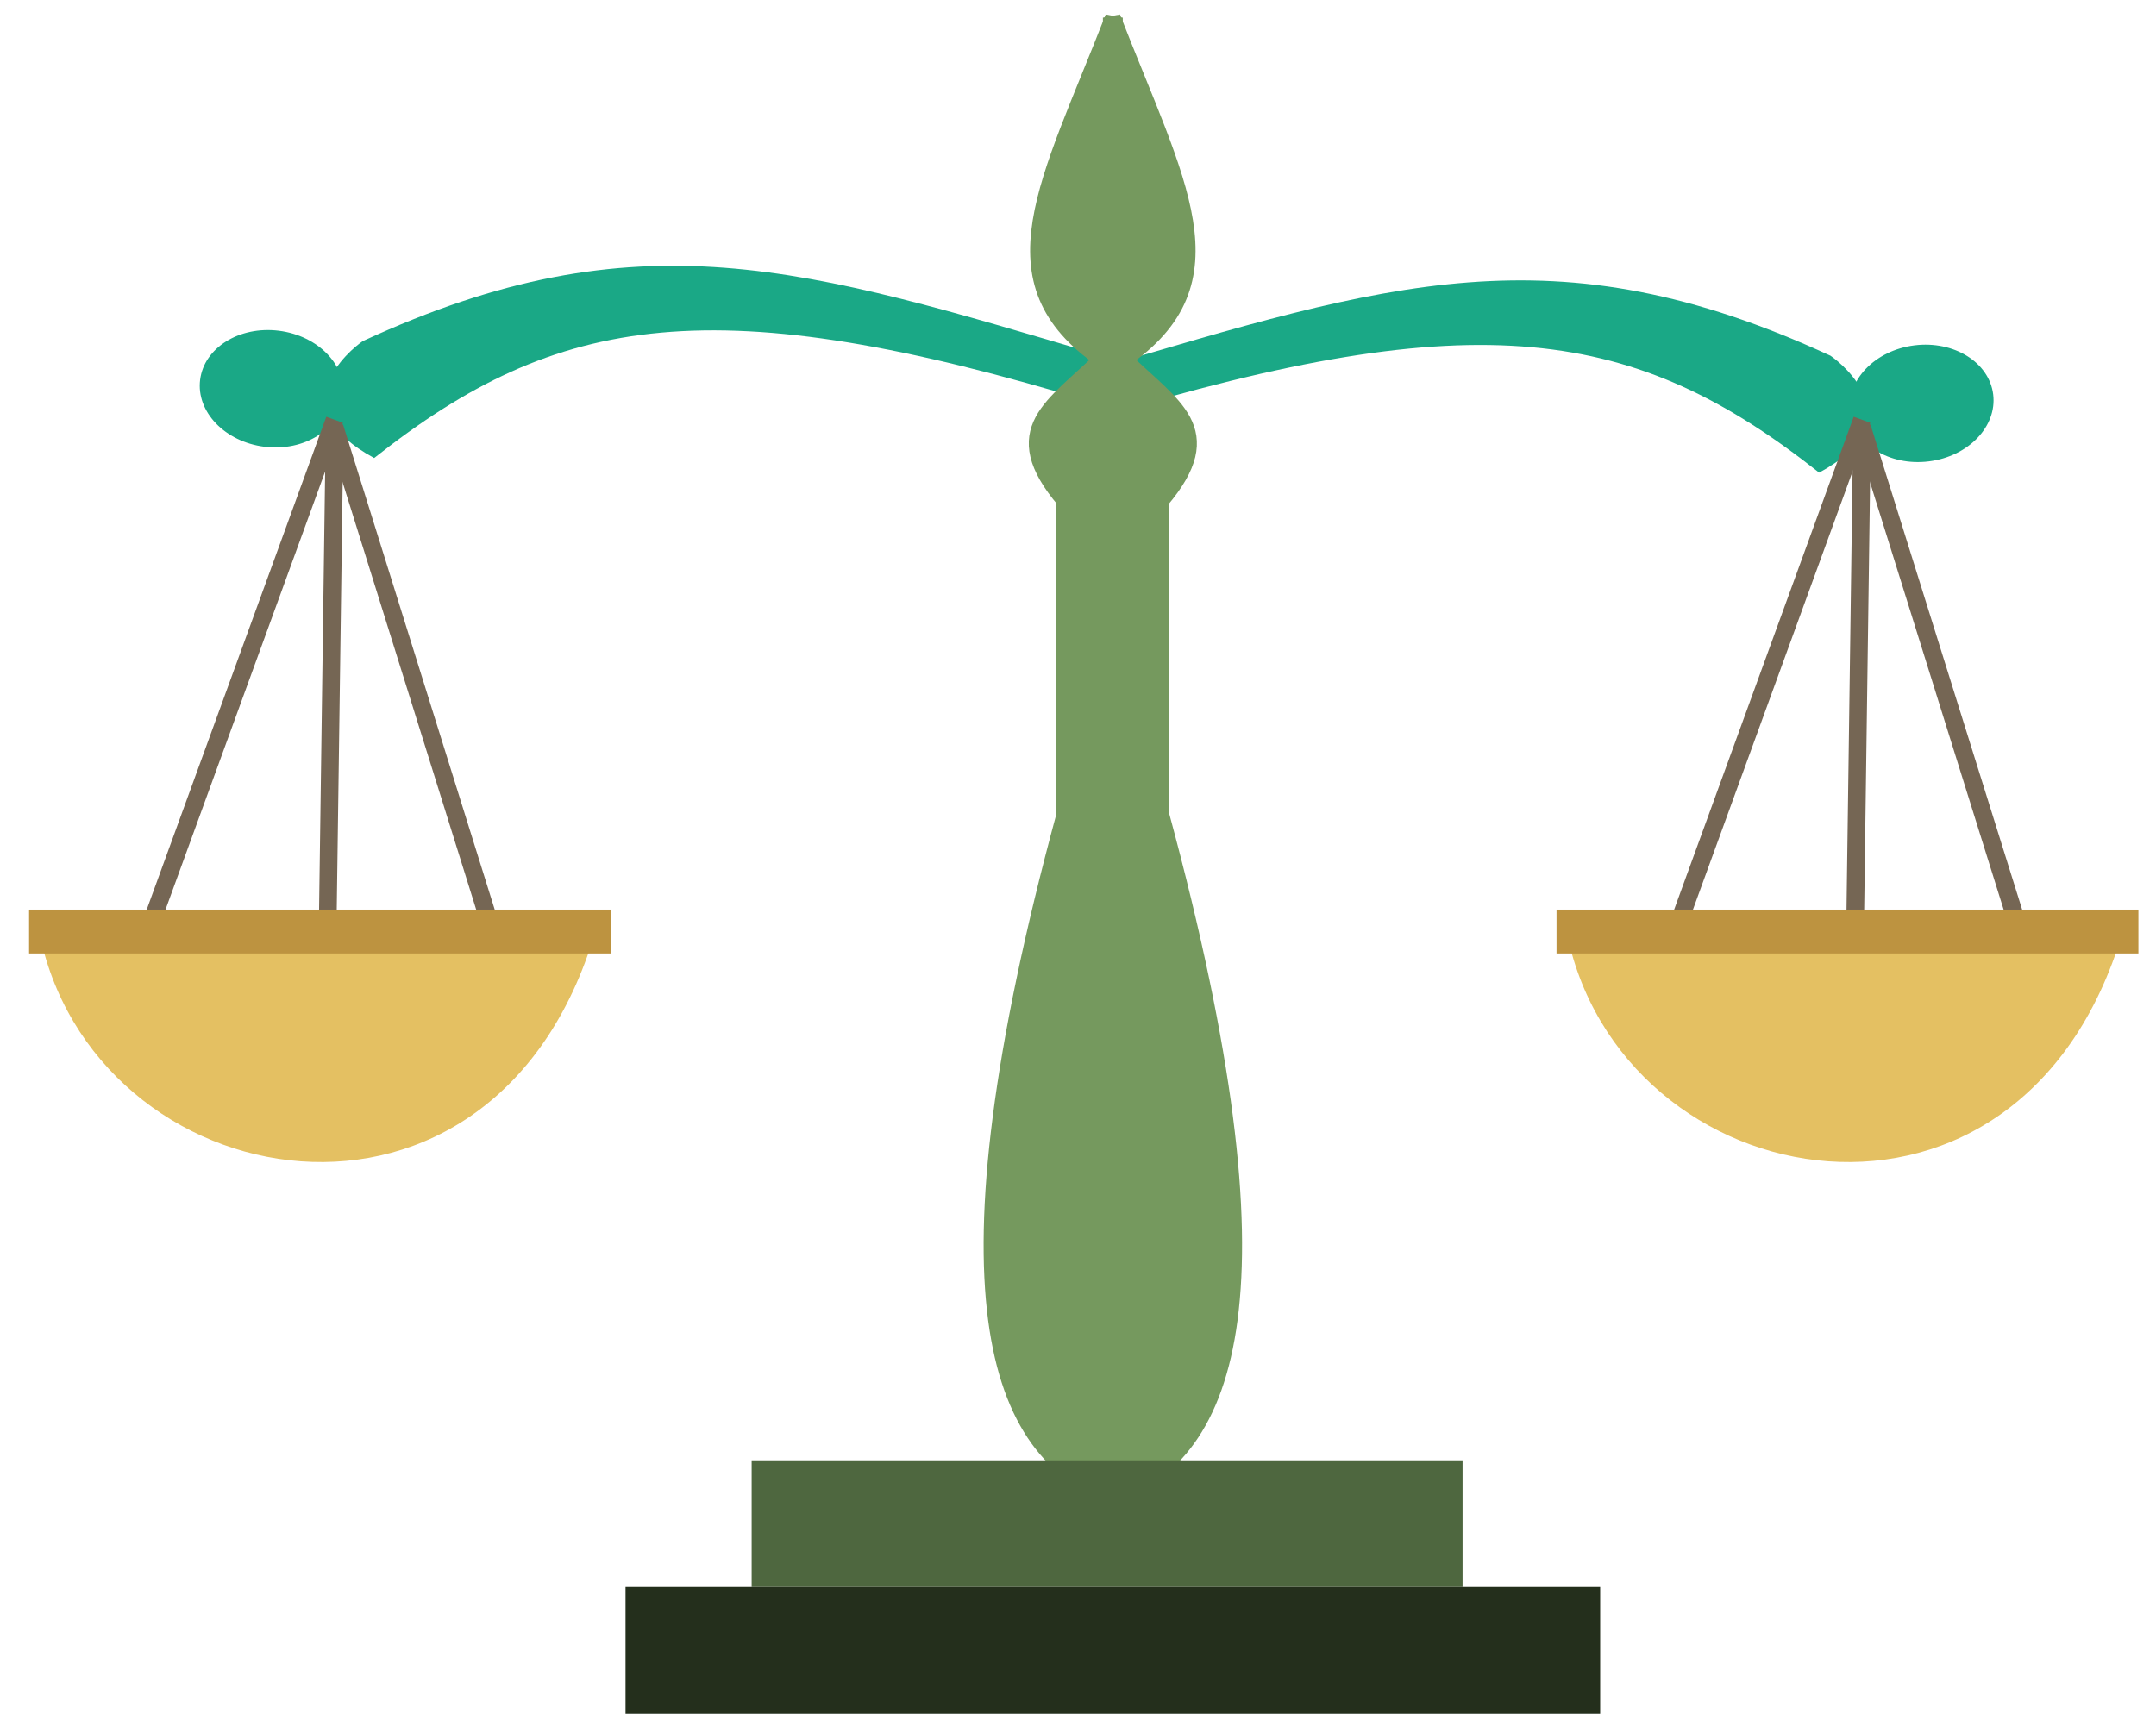 <svg width="122" height="97" viewBox="0 0 122 97" fill="none" xmlns="http://www.w3.org/2000/svg">
<ellipse rx="4.08" ry="3.31" transform="matrix(0.992 0.124 -0.123 0.992 15.371 22.003)" fill="#1AA886"/>
<path d="M20.529 19.307C36.151 12.091 45.576 15.179 62.334 20.13L62.002 22.821C40.461 16.269 31.591 17.688 21.172 25.925C15.851 23.047 19.779 19.823 20.529 19.307Z" fill="#1AA886"/>
<ellipse rx="4.08" ry="3.31" transform="matrix(-0.992 0.124 0.123 0.992 108.74 22.831)" fill="#1AA886"/>
<path d="M103.582 20.135C87.96 12.919 78.535 16.006 61.777 20.957L62.109 23.649C83.65 17.096 92.52 18.516 102.939 26.752C108.261 23.874 104.332 20.651 103.582 20.135Z" fill="#1AA886"/>
<path d="M62.42 20.321C55.977 15.911 59.352 10.451 63.034 1L63.034 84.586C56.4 82.232 52.924 73.278 60.273 46.153L60.273 28.302C56.897 24.312 59.659 23.052 62.42 20.321Z" fill="#75995E" stroke="#75995E"/>
<path d="M63.523 20.321C69.966 15.911 66.591 10.451 62.909 1L62.909 84.586C69.543 82.232 73.019 73.278 65.671 46.153L65.671 28.302C69.046 24.312 66.284 23.052 63.523 20.321Z" fill="#75995E" stroke="#75995E"/>
<rect x="42.533" y="82.655" width="40.228" height="7.172" fill="#4E673F"/>
<rect x="35.396" y="89.828" width="55.152" height="7.172" fill="#242F1C"/>
<path d="M18.933 24.172L27.987 53.138" stroke="#756654"/>
<path d="M18.933 24.172L18.521 53.965" stroke="#756654"/>
<path d="M18.933 23.759L8.232 53.138" stroke="#756654"/>
<path d="M105.364 24.172L114.419 53.138" stroke="#756654"/>
<path d="M105.364 24.172L104.953 53.965" stroke="#756654"/>
<path d="M105.364 23.759L94.663 53.138" stroke="#756654"/>
<path d="M2.184 52.57L33.819 52.267C28.283 72.318 5.097 68.021 2.184 52.57Z" fill="#E4C062"/>
<rect x="1.646" y="51.483" width="32.926" height="2.483" fill="#BD9340"/>
<path d="M88.616 52.57L120.251 52.267C114.715 72.318 91.529 68.021 88.616 52.57Z" fill="#E4C062"/>
<rect x="88.078" y="51.483" width="32.926" height="2.483" fill="#BD9340"/>
</svg>
